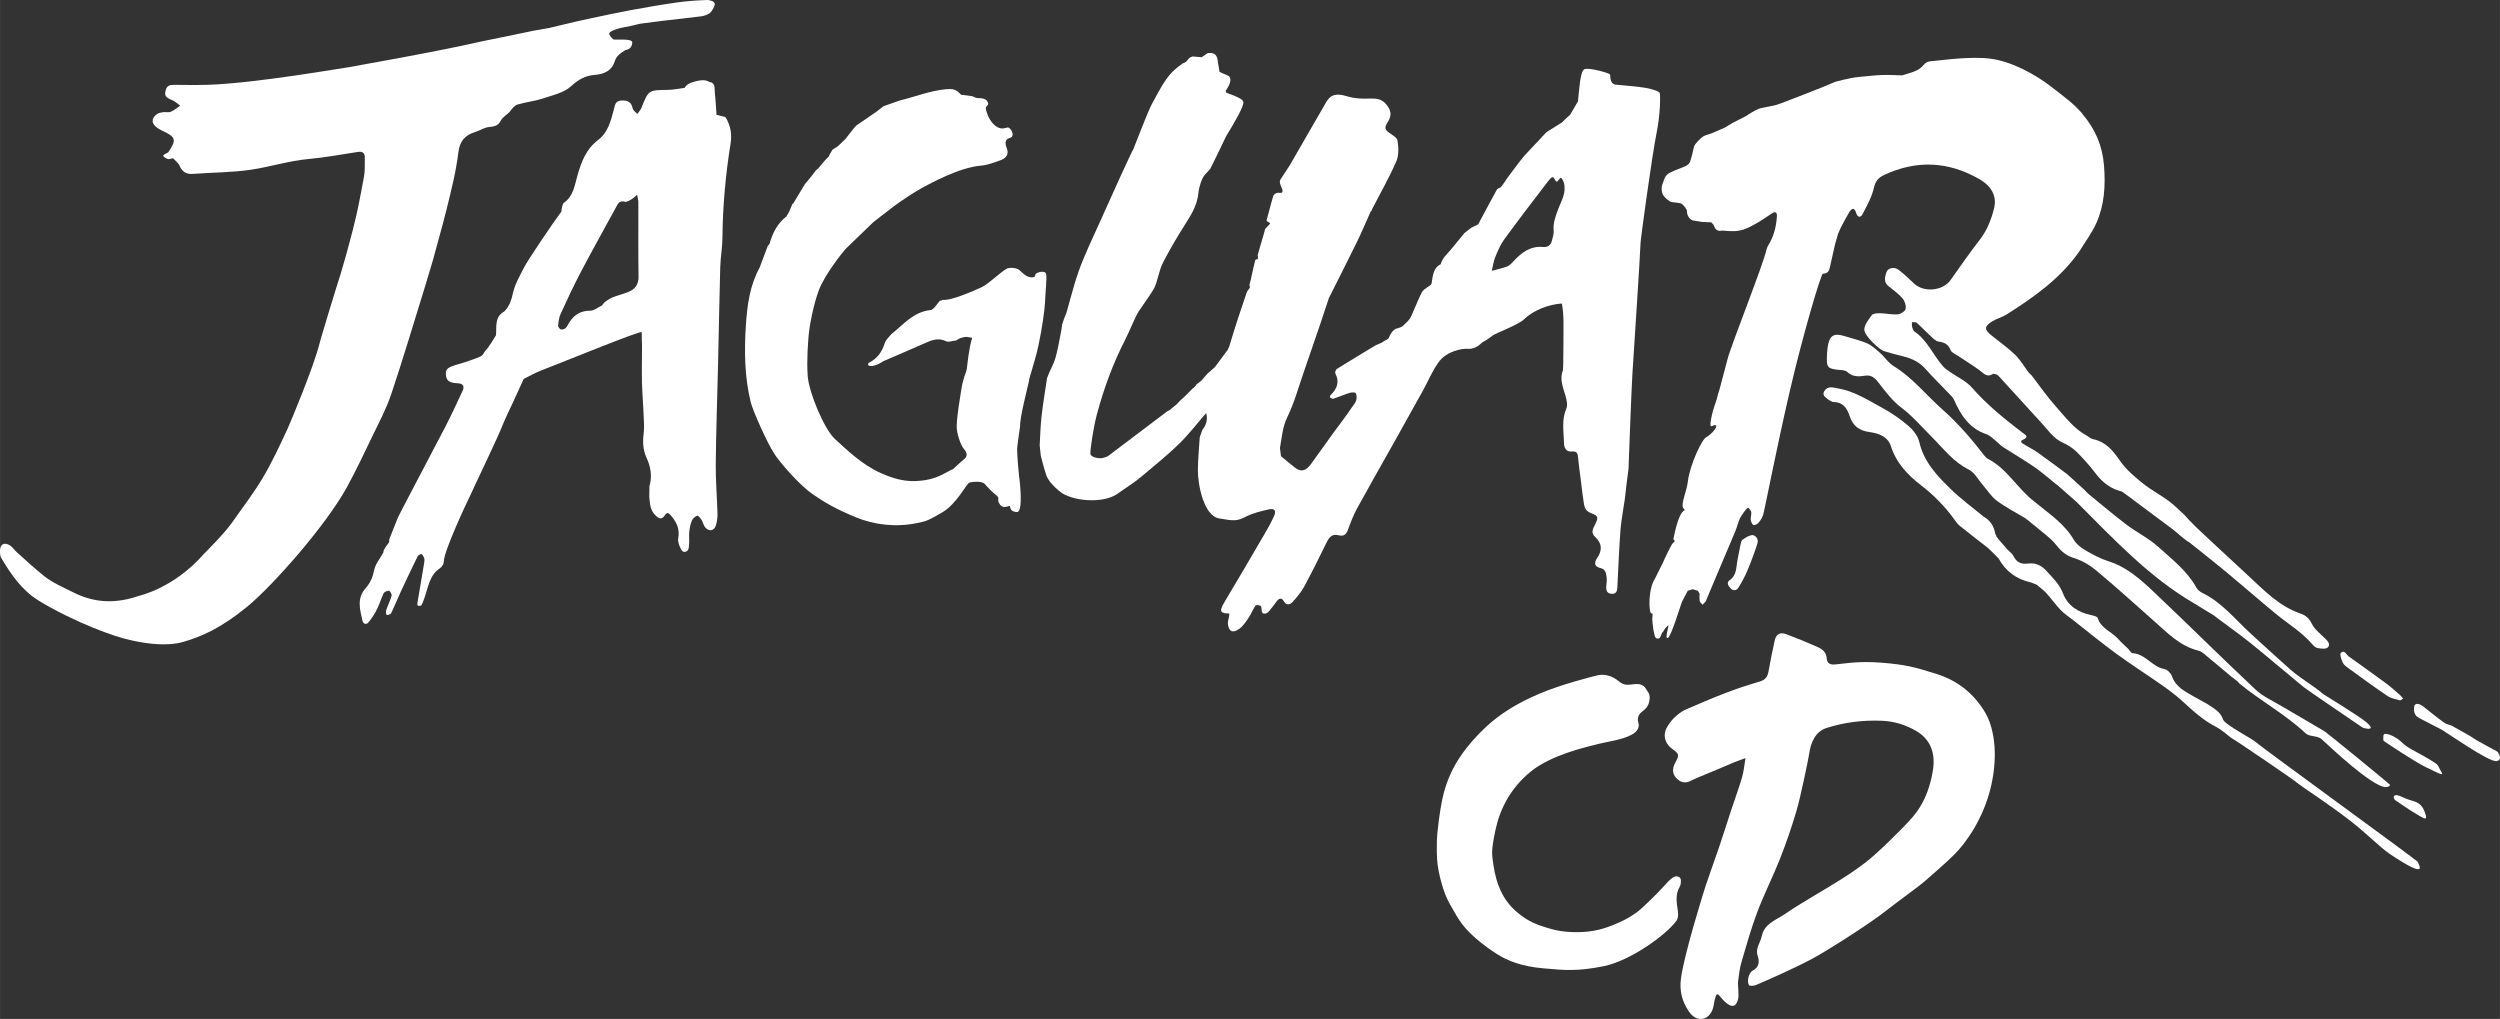 <svg enable-background="new 0 -0.001 566.926 231.074" height="231.07" viewBox="0 -.001 566.926 231.074" width="566.93" xmlns="http://www.w3.org/2000/svg"><rect x="0" y="-.001" width="566.926" height="231.074" fill="#333333" stroke="none"/><g fill="#fff"><path d="m395.87 171.93-.035-.033c-.254 1.459-.379 2.957-.787 4.369-.715 2.463-1.612 4.873-2.418 7.312-.953 2.896-1.864 5.808-2.842 8.696-.959 2.834-2.01 5.639-2.955 8.478-.529 1.601-4.877 15.513-5.637 21.11-.377 2.777.233 5.184 1.75 7.453.908 1.361 2.073 1.974 3.346 1.688 1.16-.261 2.131-1.585 2.309-3.026.085-.688.266-1.371.479-2.033.189-.604.487-.588.887-.09.468.58.965 1.16 1.543 1.623 1.332 1.063 2.169.813 2.63-.854.19-.688.062-1.466.058-2.203-.005-.632-.123-1.273-.043-1.895.189-1.428.334-2.883.737-4.258 1.128-3.847 2.209-7.72 3.623-11.463 1.541-4.086 3.54-7.994 5.142-12.06 1.391-3.529 2.629-7.131 3.705-10.771 1.025-3.459 2.78-12.144 2.873-12.832.354-2.631 1.359-5.209 3.953-6.045 4.104-1.322 8.27-1.813 12.555-1.648 2.814.107 5.463.955 7.807 2.322 3.23 1.889 4.365 5.015 3.811 8.694-.199 1.313-.479 2.625-.879 3.886-.287.898-1.268 4.103-3.775 6.976-2.512 2.872-8.076 8.265-10.564 10.188-2.487 1.926-5.041 3.525-6.027 4.148-2.021 1.275-4.102 2.462-6.14 3.712-2.056 1.259-4.146 2.47-6.116 3.849-2.027 1.422-4.744 2.138-5.355 5.116-.308 1.501-1.526 2.729-.885 4.537.411 1.156.297 2.513-1.195 3.261-.45.228-.784.924-.924 1.469-.146.57-.164 1.313.103 1.789.129.231 1.106.19 1.58-.008 1.97-.83 8.755-3.793 12.786-5.972 4.033-2.178 13.305-8.181 16.422-10.644 3.119-2.459 7.658-5.672 9.131-6.971 2.27-2.005 4.596-3.951 6.73-6.088 2.357-2.357 6.549-7.886 8.285-15.525 1.736-7.641.449-13.516-1.289-16.482-2.506-4.271-6.146-7.313-11.072-8.86-4.928-1.55-7.008-2.123-12.498-2.563-5.492-.438-8.756.271-10.594.405-1.076.08-1.778-.244-1.85-1.449-.074-1.31-.994-2.036-2.033-2.498-2.352-1.045-4.736-2.021-7.145-2.925-1.398-.525-2.281-.008-2.607 1.454-.513 2.3-.986 4.609-1.388 6.932-.201 1.168-.634 1.918-1.865 2.31-3.381 1.075-6.151 1.695-15.993 6-2.24.818-3.979 2.334-5.17 4.393-.922 1.594-.591 3.342.701 4.545.62.574 1.627 1.045 1.787 1.722.156.659-.561 1.515-.864 2.296-.513 1.326-.29 2.344.847 3.323.963.827 2.026.808 3.136.165.598-.348 6.45-2.688 8.688-3.684 1.11-.52 2.32-.9 3.5-1.35zm-21.77-13.62c.021-1.129-.438-1.356-.77-1.977-.811-1.509-2.244-1.245-3.565-1.086-.962.116-1.746.009-2.53-.65-1.55-1.299-3.33-1.934-5.377-1.351-.716.204-7.453 1.821-12.748 4.06-5.295 2.236-9.045 4.717-11.938 7.365-2.27 2.077-4.268 4.323-5.988 6.85-1.771 2.595-3.023 5.402-3.813 8.451-.894 3.445-1.525 9.529-1.529 10.483-.006.954-.088 3.742.156 5.575.265 1.973.772 3.933 1.385 5.828.457 1.416 1.156 2.774 1.914 4.063.969 1.646 1.457 2.784 3.199 4.755 1.742 1.97 4.846 4.37 7.112 5.767 2.269 1.397 5.246 2.683 10.327 3.146 5.08.467 7.82.695 13.707-.474 5.885-1.169 14.063-6.937 16.539-10.323.384-.523.42-1.456.314-2.154-.283-1.914-.646-3.787.437-5.596.208-.35.229-.831.256-1.257.063-1.003-.944-1.161-1.383-1.002s-.979.465-2.479 2.175-4.957 4.991-5.652 5.55c-.694.558-2.279 1.623-3.395 2.158-.984.472-3.773 1.867-6.851 2.408-3.38.592-7.104.284-9.155-.265-3.922-1.051-5.893-1.934-8.339-4.021-3.267-2.79-4.653-6.496-5.242-10.494-.387-2.628-.595-3.156.418-7.995 1.013-4.838 3.457-9.62 8.04-13.341 4.582-3.72 12.266-5.503 15.521-6.298 2.496-.609 5.07-.849 7.406-2.075 1.111-.585 1.765-1.613 1.48-2.561-.43-1.433.18-2.188 1.104-2.866.98-.73 1.41-1.73 1.43-2.86z"/><path d="m380.9 144.34c-.008.031-.018.062-.023.093.021-.007.043-.014.063-.021-.028-.011-.058-.021-.086-.03l.05-.04z"/><path d="m395.87 171.93-.035-.033.03.03z"/><path d="m88.705 89.429c2.707-8.077 5.128-16.25 7.654-24.388.623-2.007 1.207-4.026 1.81-6.039.077-.437 2.299-8.207 3.145-11.702 1.013-4.181 2.102-8.379 2.608-12.635.313-2.637 1.473-3.998 3.75-4.699 1.329-.41 2.062-1.088 3.439-1.189 1.13-.083 1.917-.365 2.438-1.404.442-.879 1.583-1.424 2.174-2.207.438-.581.993-1.272 1.631-1.465 1.825-.552 3.771-.727 5.576-1.324 2.277-.753 4.909-1.296 6.565-2.823 1.695-1.562 3.268-2.413 5.455-2.58 2.026-.155 3.788-.937 4.441-3.059.406-1.316 1.411-1.907 2.428-2.562.93-.187 1.446-.56 1.56-1.676s-4.076-.494-4.353-.774c-1.289-1.309-1.165-1.569.532-2.211 1.106-.417 2.319-.549 3.484-.809.706-.168 1.413-.337 2.118-.506 1.674-.218 3.345-.454 5.021-.651 2.903-.343 5.813-.637 8.711-1.011.678-.088 1.405-.296 1.963-.669.514-.343 1.217-1.55 1.235-2.14.018-.591-1.145-.925-1.702-.906-2.317.078-4.643.239-6.938.563-3.571.509-7.128 1.131-10.676 1.785-2.959.546-5.898 1.205-8.846 1.813-.413.049-5.73 1.288-6.11 1.396-1.14.271-2.279.542-3.419.813l-.253.036c-1.115.196-2.229.395-3.344.592-3.459.717-6.912 1.468-10.379 2.14-1.879.364-3.803.832-5.673 1.232-2.667.569-5.282 1.067-7.957 1.592-5.917 1.16-11.856 2.201-17.787 3.29-.57.02-21.061 3.659-31.962 3.978-2.527.074-5.065.031-7.599.011-.876-.008-1.577.139-1.857 1.146-.359 1.291-.064 1.712 1.435 2.307.674.27 1.23.838 1.84 1.27-.702.47-1.356 1.053-2.122 1.372-.523.218-1.207.018-1.805.104-.479.069-1.019.181-1.387.461-1.604 1.222-1.113 2.662 1.234 3.734 3.116 1.422 3.301 2.088 1.358 4.904-.375.257-1.125.497-1.124.771s.67.641 1.065.753c.335.097.758-.112 1.142-.187.511.565 1.199 1.053 1.495 1.715.628 1.403 1.541 1.96 3.087 1.839 4.317-.336 8.681-.304 12.953-.923 4.467-.648 8.802-2.063 13.348-2.465 3.71-.327 7.386-1.05 11.078-1.595.997-.147 1.572.232 1.537 1.297-.046 1.414.082 2.919-.171 4.238-.252 1.319-1.027 5.701-1.729 8.792-.929 4.097-2.281 8.71-2.307 8.952-.41 1.412-.818 2.823-1.227 4.235-1.389 4.309-4.635 15.079-4.898 16.151-1.209 4.92-6.452 17.542-7.21 19.176-1.744 3.757-3.497 7.534-5.607 11.09-2.081 3.506-4.603 6.751-6.94 10.104-1.797 2.577-6.368 7.089-6.427 7.156-6.815 7.775-14.552 9.43-14.729 9.491-5.069 1.755-9.908 1.714-14.877-.8-2.238-1.134-4.62-2.132-6.563-3.661-2.08-1.639-4.334-3.746-6.244-5.45-.572-.511-.979-1.245-1.766-1.658-1.164-.607-1.973-.083-2.031 1.262-.025.586.019 1.275.305 1.757 2.187 3.673 4.621 7.207 8.297 9.524 3.568 2.251 8.954 4.821 12.535 6.26 3.581 1.438 6.438 2.407 9.203 2.972 2.765.563 7.439 1.352 11.344.194 3.905-1.154 8.233-2.938 14.265-7.859 6.032-4.923 18.136-18.741 22.798-27.327 2.006-3.693 3.815-7.493 5.632-11.283 1.521-3.161 3.207-6.298 4.32-9.618z"/><path d="m268.58 99.115v.007l-.01.01z"/><path d="m164.39 26.515c-.614-.155-1.228-.309-1.842-.464l-.07-.018c-.123-1.697-.195-3.399-.389-5.089-.105-.916.234-2.162-1.266-2.371l-.013.017c-.955-.793-3.021-.157-3.021-.157s-2.075.385-2.496 1.476c-1.29.167-2.578.461-3.869.475-4.37.049-4.357.016-5.958 4.056-.204.516-.627.943-.949 1.41-.364-.42-.959-.796-1.05-1.269-.306-1.579-1.322-1.887-2.67-1.771-1.331.115-1.347 1.094-1.625 2.133-.673 2.513-1.337 5.151-3.56 6.819-2.683 2.015-3.753 4.88-4.634 7.908-.666 2.29-.908 4.781-3.128 6.339-.311.219-.607 1.712-.508 1.909-1.891 2.525-7.695 11.103-8.543 12.803-.928 1.862-2.044 3.721-2.474 5.711-.354 1.64-.818 3.031-1.975 4.203-2.25 1.231-1.709 3.433-1.875 5.389-.379.608-.757 1.22-1.136 1.827-.282.404-.564.81-.847 1.213-.142.153-.284.308-.427.459-.382.444-.437 1.003-1.148 1.334-.711.33-3.206 1.232-4.852 1.698-2.5.706-3.039 1.047-2.958 2.394.11 1.837 1.483 1.896 2.844 1.981 1.139.072 1.376.771.952 1.682-1.32 2.829-2.617 5.676-4.063 8.44-3.408 6.517-10.534 20.046-10.624 20.326-.651 1.646-1.302 3.292-1.952 4.938-.005.211-.01.422-.015.634-.26.356-.52.715-.78 1.07-.146.238-.292.477-.438.713-.043.202-.086.403-.129.604-.719 1.32-1.785 2.57-2.066 3.979-.313 1.564-.886 2.906-1.883 4.011-2.11 2.338-1.343 4.884-.759 7.435.189.825.91.913 1.356.379.759-.907 1.408-1.936 1.942-2.995.581-1.152.915-2.431 1.494-3.586.17-.338.844-.646 1.221-.583.27.047.683.811.592 1.128-.323 1.136-.871 2.205-1.248 3.327-.096.286-.054.938.198 1.022s.847-.187.964-.428c.744-1.537 1.372-3.132 2.091-4.682 1.264-2.723 2.551-5.435 3.875-8.129.138-.281.668-.622.887-.549.28.094.487.559.617.902.1.268.081.605.033.897-.52 3.136-1.06 6.267-1.578 9.401-.028.168.086.513.143.516.269.009.69.016.782-.14.288-.489.462-1.049.662-1.587.898-2.42 1.087-5.19 3.566-6.818.443-.291.857-1.01.854-1.528-.011-2.255 5.243-13.497 5.869-14.699l.013-.014c.494-1.241 6.413-13.402 7.575-16.518.144-.386 2.029-4.518 2.158-4.686.833-1.82 1.667-3.643 2.499-5.464 1.258-.618 2.477-1.332 3.778-1.837 6.636-2.578 22.214-8.974 22.989-8.788.008.198.015 1.693.022 1.892.015.407.03.813.045 1.224-.011 2.81-.075 5.622-.017 8.431.046 2.218.609 9.441.443 10.805-.263 2.143-.349 4.146.618 6.216.898 1.921 1.28 4.052.678 6.212l-.042.063c-.012.821-.025 1.646-.037 2.468v.005c.146 1.492.135 2.978 1.348 4.195.832.837 1.468 1.104 2.164.063.5-.749.797-.634 1.331-.039 1.354 1.514 2.107 3.141 1.721 5.258-.126.69.188 1.534.511 2.206.179.373.481 1.058 1.209.797.728-.262.659-.958.718-1.467.117-.997-.036-2.026.064-3.026.088-.878.267-1.777.605-2.586.197-.47.739-.899 1.226-1.087.175-.065.71.585.962.984.317.505.417 1.164.779 1.62.872 1.099 2.079.897 2.479-.435.257-.854.369-1.788.345-2.681-.1-3.739-.428-7.479-.39-11.213.076-7.488.345-14.977.519-22.463.171-7.39.292-14.778.499-22.166.063-2.213.478-4.419.498-6.63.065-7.197.712-14.334 1.852-21.437.34-2.113-.027-4.117-1.165-5.955l-.11-.024zm-21.87 39.674c-1.215.496-2.51.797-3.727 1.291-.511.208-1.667 1.024-1.667 1.024s-.484.575-.625.762c-.875.419-1.753 1.191-2.627 1.188-2.187-.01-3.671.924-4.786 2.672-.272.427-.468.932-.825 1.267-.252.236-.762.401-1.074.313-.28-.082-.652-.573-.626-.851.083-.885.179-1.822.542-2.616 1.471-3.208 2.957-6.415 4.598-9.537 2.585-4.918 5.299-9.769 7.959-14.646.438-.802.762-1.657 2.041-1.31.432.116 1.058-.293 1.531-.572.455-.268.825-.678 1.232-1.025.102.588.289 1.177.292 1.766.02 5.581-.053 11.163.04 16.742.04 1.81-.72 2.9-2.27 3.532z"/><path d="m279.89 21.702c-.609-.231-1.218-.463-1.825-.693-.002-.151-.05-.281-.144-.387-.027-.03 1.821-2.268.771-3.355-.283-.221-1.861-.766-2.144-.986-.143-.885-.308-1.766-.423-2.652-.188-1.43-1.061-1.784-2.337-1.546-.413.293-.826.585-1.239.878l-.182-.003-1.928-.153c-1.388.413-.833 1.151-2.22 1.564-.316.23-.631.462-.947.691-.949.806-1.616 1.264-2.777 2.873-1.162 1.61-2.497 4.235-3.306 5.694-.809 1.458-4.134 10.116-4.188 10.222-.266.245-5.822 12.536-7.656 16.655-1.428 3.204-3.306 7.048-4.701 10.91-1.395 3.861-2.736 9.753-3.05 10.117-.105.268-.21.533-.315.802-.138.41-.276.819-.414 1.229-.055.403-.108.808-.163 1.21-.395 2.214-.99 5.242-1.414 6.594-.424 1.351-1.334 2.876-1.85 4.377-.421 2.863-.911 5.722-1.239 8.597-.251 2.203-.296 4.429-.433 6.645.087.804.174 1.605.262 2.409.405 1.434.498 2.114 1.214 4.299.717 2.186 3.737 4.235 3.737 4.235 3.567 2.001 9.577 1.997 12.284.14 2.708-1.855 4.567-3.097 5.734-4.121 1.167-1.022 7.067-5.706 9.859-8.82 2.792-3.115 3.842-4.612 4.668-5.436.417 1.438.012 2.688-.882 3.824-.191.546-.382 1.092-.574 1.638-.149 2.485-.415 4.97-.423 7.453-.012 3.343 1.323 10.35 4.809 10.956 3.486.607 4.058.628 6.116-.417 1.598-.812 3.424-1.23 5.192-1.634 1.278-.291 1.712.323 1.151 1.54-.635 1.376-1.369 2.712-2.137 4.021-3.061 5.235-6.102 10.481-9.228 15.68-1.244 2.067-.536 2.351 1.147 2.376.302.005-.303 1.687-.253 2.247.16 1.783 1.03 2.319 2.508 1.287.865-.606 1.524-1.567 2.135-2.465.619-.907 1.014-1.97 1.63-2.881.115-.172 1.047-.102 1.203.129.39.563-.209 1.92 1.093 1.682.616-.112 1.108-1.002 1.618-1.572.336-.377.58-.832.904-1.221.543-.657 1.057-.902 1.617.049.572.976 1.412.761 2.006.094.938-1.053 1.885-2.147 2.553-3.377 1.775-3.282 3.445-6.625 5.074-9.983.59-1.218 1.229-2.125 2.74-1.73 1.268.332 1.814-.257 2.219-1.397.572-1.619 1.203-3.239 2.025-4.741 2.709-4.953 5.521-9.851 8.282-14.774 2.22-3.958 4.422-7.927 6.627-11.892 1.188-2.137 2.116-4.447 3.551-6.44 1.882-2.614 5.517-3.16 6.646-3.041s2.336-.563 2.854-1.089c.52-.525.645-.456 1.381-.931.737-.476 1.21-.868 1.563-1.125.351-.258 5.76-2.394 6.898-3.505 2.193-2.146 5.584-3.394 8.612-3.633.286 1.394.36 2.904.375 4.325.028 3.19-.038 6.383-.063 9.574-.021.419-.043.838-.064 1.256-.826 2.05.054 3.904.592 5.826.256.91.52 2.065.182 2.851-1.117 2.576-.59 5.196-.535 7.797.021 1.031.423 2.082 1.812 1.942 1.146-.115 1.322.49 1.399 1.438.15 1.813.425 3.613.652 5.419.213 1.7.385 3.409.67 5.099.151.896.521 1.6 1.572 2.003 1.708.657 1.76.936.917 2.65-.476.97-.97 1.823.009 2.721 1.623 1.485 1.692 3.091.471 4.86-.733 1.063-.604 1.937.789 2.25 1.178.265 1.254 1.229 1.377 2.097.102.687-.034 1.407-.086 2.112-.064.95.248 1.606 1.306 1.628.925.02 1.168-.573 1.208-1.39.223-4.437.402-8.876.729-13.304.137-1.89.939-6.364.965-6.729.188-1.853.746-6.411.841-6.841.187-4.862.627-17.301.901-21.876.277-4.573 1.724-26.028 1.82-29.256-.109-.209 2.678-20.387 3.617-24.966s.881-8.701.768-9.172c-.113-.472-2.113-1.021-3.225-1.204-2.234-.366-4.505-.501-6.762-.729-1.471-.183-1.17-1.982-1.293-2.301-.121-.316-4.904-1.686-5.861-1.186s-1.186 5.116-1.418 7.25c-.596 1.021-1.188 2.043-1.782 3.063-.438.399-.876.8-1.315 1.198-.174.179-.352.358-.526.537-1.179.738-2.354 1.476-3.532 2.214-1.681 1.794-3.361 3.587-5.045 5.381-.111.121-.972 1.201-1.217 1.528-.914 1.26-3.063 3.995-3.082 4.212-.337.461-.676.923-1.014 1.384 0 0-.758.292-.873.502-1.442 2.625-2.848 5.272-4.262 7.913 0 0-1.018.493-1.561.756-.469.363-.938.728-1.406 1.09-.188.063-3.097 3.867-4.65 5.492-.318.335-.896 1.527-.889 1.718-2.084.864-1.822 4.143-2.128 4.531-.305.39-1.713 1.043-2.077 1.727-1.059 1.979-2.334 5.488-2.82 6.128-.483.64-1.219 1.28-1.684 1.714-.309.124-.615.247-.925.371-1.334.137-1.952 1.851-2.127 2.211-.175.361-.636.428-.953.642-.229.157-.46.314-.69.474l.037-.037c-.467.204-.933.407-1.396.609-2.926 1.771-5.855 3.527-8.758 5.34-.247.154-.479.791-.357 1.018 1.021 1.961.385 3.508-1.063 4.915-.123.119-.213.493-.17.521.232.154.563.387.771.317 1.248-.411 2.455-.942 3.707-1.335.438-.136 1.271-.157 1.384.058.238.443.256 1.12.105 1.627-.158.555-.602 1.029-.932 1.532-1.158 1.77-4.16 5.74-4.384 6.045-1.657 2.277-3.263 4.594-4.93 6.863-.979 1.334-2.056 2.039-3.585.871-1.105-.846-2.156-1.764-3.232-2.647-.074-.617-.15-1.233-.227-1.853.433-2.356.555-4.704 1.671-6.996 1.567-3.218 2.521-6.737 3.706-10.138 1.293-3.71 2.555-7.432 3.822-11.149.647-1.897 1.281-3.804 1.896-5.715 2.139-4.263 4.305-8.511 6.396-12.795 1.101-2.251 2.067-4.567 3.096-6.854.173-.05.242-.162.214-.34 1.886-3.647 3.927-7.228 5.575-10.979.605-1.379.523-3.204.279-4.75-.115-.733-1.321-1.327-2.088-1.917-.813-.628-.803-1.186-.25-2.045 1.121-1.757.955-2.839-.25-4.288-.959-1.153-2.22-1.328-3.565-1.275-1.696.066-3.308.044-5.027-.444-1.414-.401-3.419-1.047-4.685.813l-.121.122c-.48.855-8.014 13.937-8.428 14.612l-2.133 3.27c-.545.818.709 2.127.438 2.782s-.932-.319-1.967.718c-.067.021-.914 3.017-1.613 5.766-.059.234.852.476.79.719-.052.197-1.073 1.048-1.125 1.252-.521 2.045-1.103 3.697-1.656 5.827-.101.39.123.449.022.824-.096.37-.516.083-.608.435-.528 1.982-.992 4.597-1.289 5.441-.085.243.155.486.07.729-.118.336-.56.673-.677 1.01-1.402 4.048-2.733 8.113-3.957 12.218-.11.276-.221.554-.333.828-.991 1.329-1.982 2.659-2.974 3.988-.57.505-1.141 1.009-1.71 1.513.002.112 0 .222-.009.324.009-.104.011-.212.009-.324-.44.504-.878 1.007-1.307 1.513-.288.233-.58.47-.87.704-.198.05-.319.175-.359.376-.229.237-.458.476-.688.714-.002-.025.002-.045-.002-.07-.678.68-1.356 1.36-2.036 2.04.162-.006.316-.02.465-.039-.148.021-.303.033-.465.039-.279.247-.557.493-.836.739-.34.354-.68.711-1.019 1.064-.182.068-1.073.914-1.463 1.176-.179.091-.376.157-.532.275-4.497 3.393-8.99 6.791-13.483 10.19-.357.117-.35.146-1.069.357-.72.212-2.78-.084-2.846-.961s.675-5.912 1.462-8.865c1.587-5.95 3.681-11.646 6.487-17.106 1.087-2.117 2.153-5.021 3.092-6.439s2.828-3.941 3.501-5.293 1.034-3.911 1.937-5.666c1.652-3.214 3.529-6.32 5.464-9.378 1.256-1.984 2.313-3.925 2.553-6.361.159-1.638.838-3.279 1.216-3.838.379-.558 1.33-1.375 1.516-1.737 1.229-2.406 2.369-4.859 3.538-7.296 0 0 2.429-3.898 3.368-5.97.95-2.111.85-2.156-1.52-3.249m-6.15 63.616c-.005.021-.006.048-.01.068.01-.021.01-.046.01-.068zm18.78-47.869.102.137-.098-.12v-.017zm60.78 10.166c-.576 1.556-1.105 2.972-.965 4.649.063.77-.195 1.583-.4 2.352-.268 1.002-.913 1.505-2.021 1.404-2.918-.265-4.938 1.324-6.765 3.324-.399.438-.866.913-1.399 1.112-1.112.415-2.291.656-3.439.97.245-1.033.373-2.113.77-3.085.563-1.385 1.153-2.813 2.024-4.008 3.261-4.479 6.64-8.868 10.001-13.269 1.484-1.942 1.229-.028 1.932.14.195.047.738-.928.93-.866.248.081.326.329.438.537.104.193.186.397.247.608.146.499.187 1.03.16 1.548-.054 1.055-.457 2.025-.854 2.989-.23.531-.47 1.057-.67 1.595z"/><path d="m427.13 79.598c.922.304 3.033.857 4.563 1.239 1.898.476 3.566 1.271 4.912 2.783 1.734 1.948 3.611 3.771 5.412 5.664.406.426.867.86 1.1 1.385 1.535 3.473 3.475 6.506 7.354 7.803.814.271 1.48 1.01 2.188 1.564.531.42.979.962 1.549 1.328 2.367 1.531 4.811 2.951 7.137 4.547 1.65 1.131 3.154 2.478 4.723 3.727.217.166.43.33.645.494 1.41 1.246 2.824 2.492 4.236 3.739 8.373 8.355 16.436 17.076 26.834 23.081.811.499 1.625.998 2.436 1.498.563.336 1.119.671 1.678 1.007.475.354.941.709 1.412 1.063 2.42 1.817 4.896 3.566 7.246 5.467 3.928 3.178 7.762 6.468 11.664 9.673 1.17.961 12.336 8.488 13.58 9.354.119.084 3.432.985.82-1.229-1.682-1.428-9.664-6.29-9.74-6.357-2.283-1.977-5.223-3.583-7.48-5.588-3.016-2.678-5.982-5.408-8.965-8.124-3.563-3.247-6.578-7.14-11.068-9.293-.521-.248-1.033-.717-1.314-1.217-2.119-3.8-5.539-6.404-8.662-9.228-2.145-1.941-4.854-3.251-7.18-5.016-2.971-2.254-5.811-4.683-8.707-7.034-.262-.272-.523-.547-.787-.821-1.289-1.176-2.576-2.351-3.865-3.524-2.262-1.669-4.502-3.368-6.795-4.992-.979-.694-2.088-1.207-3.104-1.856-.34-.218-1.113-.588-.199-1.015 1.467-.688.572-1.084-.102-1.598-4.088-3.125-8.078-6.331-11.492-10.245-1.275-1.462-3.232-2.327-4.867-3.48-.566-.398-1.182-.775-1.633-1.286-2.264-2.55-3.547-5.896-6.48-7.91-.295-.204-.459-.674-.566-1.054-.098-.338-.027-.721-.033-1.085.361.035.85-.067 1.066.127 1.063.936 2.023 1.979 3.07 2.928.578.522 1.213 1.242 1.898 1.34 1.336.188 2.215.602 2.732 1.95.215.555 1.064.88 1.648 1.272 1.672 1.127 3.4 2.171 5.014 3.375.908.679 1.592 1.578 2.9.763.254-.157.986.088 1.256.376 3.285 3.555 6.51 7.165 9.787 10.728 1.479 1.604 2.688 3.486 4.811 4.453 1.146.521 2.283 1.229 3.17 2.106 1.572 1.559 3.043 3.24 4.391 5.001 1.537 2.014 3.416 3.405 5.883 3.992.652.479 1.309.955 1.963 1.435.883.661 1.766 1.325 2.648 1.985 2.336 1.742 4.674 3.482 7.01 5.225.408.348.818.692 1.23 1.041.229.188.455.381.684.57.377.299.756.599 1.133.896.197.121.395.241.592.36 2.828 2.268 5.688 4.495 8.473 6.809 3.732 3.098 7.377 6.301 11.123 9.378 2.795 2.297 5.943 4.166 8.326 6.963.318.373.787.775 1.236.844.738.113 1.785.261 2.225-.137.744-.675.053-1.419-.553-2.025-1.061-1.069-2.383-2.036-3.02-3.331-.607-1.235-1.396-1.942-2.561-2.338-4.768-1.62-8.152-5.135-11.701-8.429-3.027-2.81-6.057-5.621-9.084-8.432-.852-.799-1.701-1.6-2.553-2.396-.195-.189-.391-.381-.584-.572-.469-.471-.938-.942-1.404-1.416-.33-.367-.66-.736-.988-1.104-1.189-1.069-2.305-2.237-3.582-3.18-1.939-1.428-4.104-2.561-5.969-4.068-1.85-1.498-3.752-3.097-5.078-5.029-1.607-2.346-3.229-4.34-6.15-4.938-.563-.115-1.037-.608-1.568-.897-2.816-1.535-4.684-4.101-6.754-6.401-2.012-2.236-3.727-4.74-5.57-7.126-.23-.227-.459-.452-.689-.679-1.014-1.356-1.877-2.872-3.08-4.037-1.652-1.601-3.559-2.939-5.361-4.386-1.646-1.319-1.666-2.014.143-3.162 1.01-.642 2.246-.922 3.26-1.561 6.248-3.946 12.254-8.188 16.563-14.375 1.295-2.121 2.832-4.135 3.832-6.386 1.834-4.118 2.086-8.453 1.734-12.994-.354-4.562-2-8.309-4.865-11.687-.025-.2-1.504-1.646-1.656-1.809-.572-.574-1.893-1.697-5.594-4.528-3.699-2.831-8.951-5.634-13.561-6.237s-10.969.334-13.742.586c-.465.042-1.053.292-1.324.645-1.289 1.676-3.244 1.942-5.049 2.541-1.504-.034-3.01-.134-4.512-.084-1.568.053-3.135.251-4.701.386-.564.035-2.045.225-2.22.284-.721.119-3.286.729-3.751.883-2.755 1.254-10.558 4.192-12.173 4.828-1.614.636-2.293.625-4.519 1.096-.95.203-2.051.905-3.039 1.512l-.323.24c-1.073.549-2.146 1.098-3.222 1.646l-1.746 1.053c-1.03.447-2.061.895-3.092 1.341-.381.158-1.25.326-1.789.649-.541.324-1.961 1.688-2.127 2.398-.166.713-.271 1.199-.406 1.801-.139.479-.278.959-.42 1.438 0 0-.1.231-.101.233-.321.749-1.474 1.079-2.146 1.364-.924.393-2.104.727-2.896 1.358-.729.582-.862 1.521-1.192 2.34-.254.622-.188 1.598.09 2.2.269.588 1.424 1.675 2.047 1.771.713.107 1.793.181 2.137.323.344.144 1.385 1.291 1.32 1.771-.064.479.313 1.714 1.291 2.055.701.116 1.404.231 2.105.349.709.029 1.418.06 2.129.09.168.19.336.382.506.572.305.933.803 1.577 1.924 1.296.818.002 2.359.328 3.986-.011s2.428-.896 3.563-1.494c1.217-.642 2.338-1.465 3.5-2.209.674-.539 1.447-.771 1.386.416-.128 2.425-.728 4.76-2.073 6.84-.091.219-.182.438-.271.656-.623 3.263-7.894 21.354-8.864 24.997-.972 3.646-1.915 7.414-2.191 8.063-.062.264-.119.527-.183.792-.394 1.248-.87 2.477-1.146 3.748-.18.833-.65 2.85-.018 2.552 1.991-.933.706 1.212-1.08 2.423-1.072.071-3.996 6.643-4.353 10.054-.22 2.101-1.627 5.171-1.091 6.026.109.173.49.54.275.628-1.451.587-2.486 6.556-2.486 6.556s.479.262.24.502c-.24.241-.27.303-.436.448-.291.289-1.914 3.653-2.217 4.429-.127.224-1.643 3.304-1.832 3.668-1.059 1.491-1.416 5.318-1.02 7.198.264 1.242.524-.235.549 1.041.006.304-.072.482-.07.771.002.603.367 4.104.879 4.339.955.438 1.023-.592 1.334-1.164.094-.172.248-.308.375-.461-.057-.219.867-1.202 1.064-1.307.201.064-.892 3.101-.138 2.895.754-.205 2.979-7.675 3.231-8.225.437-.832.871-1.662 1.308-2.493.375-.113.75-.227 1.123-.34.386.114.771.229 1.151.344.132.203.263.407.396.61.009.592-.058 1.196.056 1.768.057.294.426.527.651.788.238-.265.478-.527.716-.793.188-.453.364-.908.557-1.359 2.021-4.781 4.047-9.561 6.064-14.341.439-1.045.7-2.159 1.162-3.197.075-.171 1.655-2.682 1.93-2.256.209.324.563.632.596.973.055.586-.19 1.204-.115 1.783.054.419.377 1.071.666 1.122.359.063.927-.293 1.195-.634.43-.544.822-1.188 1-1.853.4-1.521 2.975-14.915 6.014-27.988 2.979-12.82 7.061-26.537 7.477-26.538.937-.001 1.377-.449 1.551-1.291.414-1.834.83-3.669 1.246-5.503.217-.745.433-1.491.646-2.236.213-.476.425-.953.637-1.43.623-1.153 1.203-2.333 1.883-3.451.543-.892 1.174-1.221 1.584.13.305 1.01.98 1.185 1.438.308 1.012-1.944 2.131-3.929 2.6-6.03.346-1.543 1.068-2.295 2.299-2.872 7.314-3.424 14.484-3.115 21.494.874 2.896 1.648 4.137 3.949 3.441 6.715-.639 2.546-1.586 4.967-3.24 7.106-2.285 2.959-4.445 6.021-6.586 9.089-1.77 2.534-6.137 2.955-8.385.769-1.088-1.057-2.201-2.102-3.402-3.021-1.035-.793-2.479-.49-2.818.582-.326 1.026-.635 2.175.463 3.067 1.105.896 2.293 1.728 3.207 2.791.518.602.854 1.671.705 2.418-.104.523-1.137 1.16-1.797 1.214-1.287.104-2.605-.224-3.912-.252-.662-.015-1.643.01-1.936.41-.65.895-1.664 2.089-1.719 3.241-.09 1.449 3.53 4.63 4.34 4.896z"/><path d="m527.17 165.85c-3.201-1.912-6.449-3.746-9.654-5.65-2.051-1.221-4.324-2.229-6.029-3.828-7.809-7.329-15.4-14.891-23.182-22.247-2.99-2.826-6.084-5.574-10.191-6.856-1.813-.566-3.535-1.507-5.188-2.471-1.002-.584-2.055-1.383-2.621-2.354-2.195-3.774-5.789-6.043-9.004-8.729-3.787-2.879-6.08-7.379-10.451-9.634-.346-.179-.65-.496-.893-.813-2.879-3.755-5.967-7.303-9.523-10.456-3.664-3.249-6.721-7.165-10.977-9.771-1.004-.614-1.779-1.622-2.59-2.515-.09-.1-1.865-1.805-2.998-2.443-1.135-.641-3.775-1.312-5.687-1.896-2.364-.726-3.345-.045-3.709 2.48-.132.897-.199 1.814-.196 2.724.008 1.884.319 2.172 2.284 2.441.791.107 1.821.024 2.31.487 1.217 1.156 2.572 1.112 3.973.887 1.402-.227 2.193.338 3.041 1.425 1.605 2.051 3.203 4.239 5.248 5.779 2.621 1.973 4.68 4.425 6.959 6.691 2.641 2.626 4.855 5.662 8.375 7.387 1.314.645 2.137 2.301 3.182 3.499 1.053 1.207 1.932 2.645 3.186 3.572 2.02 1.495 4.285 2.654 6.447 3.955.781.624 1.58 1.228 2.34 1.877 1.602 1.378 3.414 2.597 4.697 4.228 1.115 1.414 2.191 2.36 3.961 2.914 1.789.56 3.559 1.56 5.002 2.766 4.506 3.762 8.869 7.693 13.258 11.596 3.016 2.685 5.83 5.611 9.975 6.649.9.225 1.674 1.058 2.445 1.684 1.709 1.389 3.381 2.82 5.066 4.234.482.368.965.737 1.445 1.106.131.152.242.331.396.458 4.84 3.97 10.4 6.968 15.002 11.283.875.819 2.691.451 3.641 1.336 14.717 13.771 15.029 10.623 15.537 10.39-.29-.4-14.51-11.97-14.89-12.2z"/><path d="m504.12 163.15c-.482-1.453-1.492-2.102-2.502-2.813-1.309-.921-2.789-1.593-4.176-2.406-1.982-1.166-4.086-2.161-4.926-4.627-.227-.661-1.043-1.466-1.693-1.578-2.783-.479-4.273-3.452-7.207-3.595-.363-.017-.686-.688-1.041-1.038-.717-.706-1.502-1.351-2.154-2.112-1.463-1.713-3.967-2.394-4.727-4.845-.107-.347-.967-.535-1.51-.655-2.91-.646-5.271-2.07-6.361-4.938-.787-2.069-2.301-3.475-3.711-5.041-1.195-1.327-2.52-1.927-4.268-1.702-1.441.185-2.535-.244-3.223-1.662-.293-.604-.934-1.039-1.416-1.551-.662-.759-1.324-1.518-1.986-2.275-.168-.229-.334-.46-.502-.688-.012-.198-.09-.365-.232-.503-.281-1.754-1.121-3.128-2.705-3.999-2.482-2.061-5.105-3.973-7.41-6.215-3.111-3.028-6.107-6.168-7.135-10.703-.309-1.354-1.404-2.721-2.498-3.655-1.83-1.563-3.854-2.958-5.969-4.104-3.174-1.72-6.252-3.729-9.919-4.358-1.157-.198-2.339-.659-3.144.596-.519.811.125 1.37.801 1.856.402.288.893.632 1.346.637 2.129.024 3.036 1.465 3.584 3.14.749 2.295 2.189 3.351 4.596 3.679 1.967.27 4.076.984 4.773 3.184 1.221 3.843 3.84 6.563 6.883 8.912 2.814 2.175 5.27 4.65 7.359 7.512.41.563.799 1.176 1.328 1.604 2.096 1.702 4.244 3.341 6.373 5.002.215.199.428.397.643.597.613.613 1.229 1.228 1.842 1.84 1.609 2.943 4.078 4.729 7.344 5.441.422.165.848.33 1.27.494.73.627 1.533 1.188 2.178 1.894 1.137 1.245 2.105 2.643 3.271 3.854.83.864 1.859 1.539 2.814 2.283 3.268 2.56 6.479 5.198 9.828 7.646 3.41 2.492 6.984 4.763 10.443 7.192 1.564 1.099 3.104 2.261 4.512 3.546 2.387 2.176 4.725 4.363 7.654 5.84 1.193.602 2.199 1.577 3.289 2.385.188.022 14.174 9.469 15.508 10.611.781.669 6.459 4.301 11.627 8.291 3.664 2.83 6.801 6.074 8.959 7.527 9.77 6.576 6.076 1.771 6.387 1.813-.279-.428-36.223-26.545-36.5-26.971-.98-.98-7.29-4.12-7.69-5.32z"/><path d="m397.46 121.35c-.766 0-1.568.556-2.271 1.016-.279.182-.389.699-.475 1.087-.258 1.174-.453 2.36-.697 3.538-.338 1.623-.102 3.429-1.791 4.587-.762.522-.309 1.276.201 1.823.638.681 1.392.521 1.802-.137.794-1.271 1.511-2.613 2.088-3.997.802-1.921 1.899-4.888 2.233-6.091.33-1.2-.73-1.83-1.09-1.83z"/><path d="m193.98 117.27c4.333 1.801 9.23 2.336 14.063 1.338 1.99-.41 2.448-.547 5.679-2.445 3.231-1.9 5.438-6.475 6.098-6.713s2.726-.353 3.36.182c.374.313 1.368 1.607 2.617 2.577 1.25.97.011.878.957 2.192.945 1.316 2.296-.126 2.32.531.024.656.514 1.183 1.587 1.179 1.074-.003.849-4.18.624-6.594-.221-1.392-.715-6.803-.614-7.986s.432-3.207.648-4.812c-.079-2.069 1.738-8.891 2.031-10.366-.133-.204 1.29-4.121 2.119-7.93s1.452-8.333 1.497-9.744c.082-2.204.496-5.913.248-6.612-.248-.698-1.606-.412-2.119-.127-.512.286-.265.474-.397.71l-.024.104c-.099-.017-.187.01-.254.104-1.895.333-2.878-1.561-3.627-1.842-.749-.28-1.287-.342-2.198-.199-.911.144-4.288 3.514-5.906 4.271s-7.065 3.19-8.946 2.912c-.158.155-.346.21-.563.162-.727.752-1.394 2.075-2.192 2.159-3.916.415-6.156 3.323-8.898 5.497-.48.623-1.158 1.179-1.405 1.885-.735 2.107-1.532 3.464-3.658 4.584-.115.061-.219.386-.159.478.089.138.326.245.504.251 1.345.044 2.939-1.104 2.939-1.104s6.611-2.84 9.902-4.291c1.423-.628 2.763-.989 4.319-.237.594.285 1.508-.091 2.275-.166.301-.174.602-.348.903-.523.309-.081.617-.16.926-.241l.573-.059c.419.068.839.139 1.259.205-.761 2.283-1.116 6.315-1.227 7.04-.11.725-.378 1.129-.541 1.709-.241.86-.51 1.722-.642 2.604-.425 2.854-.992 5.71-1.108 8.581-.072 1.775.987 4.513 1.542 5.163.556.652 1.174 1.562.212 2.361-.962.801-1.711 1.541-2.566 2.313-1.069.396-3.175 2.024-6.272 2.505-3.098.479-5.773.356-10.154-1.6-4.381-1.955-7.941-5.512-10.359-7.699-2.418-2.189-5.952-10.584-6.201-14.386-.25-3.801.111-7.656.228-9.198.117-1.543.978-6.734 2.366-10.32 1.388-3.585 5.417-8.558 5.978-9.188 2.09-2.021 4.179-4.041 6.27-6.061 2.375-1.806 6.13-5.061 11.488-8.035 1.215-.593 7.93-4.429 13.025-4.832 1.484-.117 2.933-.705 4.352-1.207 1.289-.457 2.03-1.367 1.422-2.816-.418-1-.407-1.971.715-2.248 1.412-.352.14-2.527-.529-2.372-.721.168-1.438.479-2.467-.189-1.122-.729-2.065-2.18-2.442-4.044-.155-.771 1.051-.73.29-1.756-.761-1.025-2.241-.389-2.875-.908-.211-.075-.421-.148-.631-.224-.788-.1-1.575-.198-2.363-.297-.123-.109-.247-.219-.369-.327-.791-.936-1.707-1.046-2.951-.943-3.673.302-7.043 1.71-10.564 2.549-1.258.442-2.517.884-3.775 1.325-.548.43-1.077.885-1.646 1.284-1.478 1.036-2.974 2.047-4.463 3.069-.182.19-.365.382-.547.573l-.057.072c-.47.603-.94 1.204-1.411 1.805-.142.188-.282.373-.423.56-.407.396-.814.795-1.221 1.192-.217.195-.434.391-.65.585-.368.233-.736.466-1.105.698l-.035.039c-.233.395-.466.787-.699 1.183l-.039.237c-.32.331-.64.662-.96.993-.28.327-.559.654-.839.98-.21.258-.42.516-.629.773-.194.171-.388.342-.582.514-.351.459-.702.919-1.053 1.379l-.071.078c-.458.554-.914 1.105-1.372 1.658-.156.255-.312.511-.468.766-.723 1.203-1.446 2.405-2.169 3.608-.202.085-.313.237-.331.457-.195.459-.389.918-.583 1.377-.207.364-.413.729-.62 1.094v.001c-2.059 1.592-3.163 3.773-3.835 6.221-.141.175-.282.35-.422.524-.242.639-.484 1.277-.726 1.916-.37.989-.74 1.979-1.109 2.967-2.243 4.051-2.813 8.558-3.11 13.023-.387 5.845-.312 11.726 1.094 17.483.466 1.909 3.739 9.271 5.361 11.725 1.622 2.452 5.974 7.289 8.748 9.188 2.75 1.89 5.27 3.34 9.61 5.14z"/><path d="m541.03 154.92c-2.76-2.041-5.557-4.032-8.354-6.022-.576-.409-.982-1.629-1.836-.838-.295.273.105 1.485.416 2.167.234.517.783.931 1.271 1.283 2.947 2.14 5.889 4.297 8.904 6.335.803.539 1.859.703 2.818.977.164.046.422-.238.703-.411-.285-.333-.449-.584-.67-.771-1.07-.92-2.12-1.88-3.25-2.72z"/><path d="m560.71 167.27c-.16-.191-4.123-2.332-4.307-2.461-.832-.588-1.346-.36-2.176-.957-1.586-1.141-3.092-2.386-4.627-3.59-.805-.633-2.027-1.109-2.162.147-.086.808.111 1.793.867 2.225.271.155.541.313.814.466 1.553.803 3.1 1.614 4.652 2.412.684.352 10.729 7.396 12.367 7.09 1.645-.308.205-2.152.205-2.152s-5.37-2.86-5.63-3.19z"/><path d="m540.51 167.99s7.076 4.818 9.74 6.05c2.666 1.229 4.205 2.255 3.281.817-.922-1.435 0-1.129-2.977-2.871-2.973-1.74-4.609-2.355-5.943-3.689-1.334-1.333-4-2.46-4.105-1.538-.1.92.01 1.23.01 1.23z"/><path d="m546.46 183.68c2.973 1.742 4.41 3.075 3.385.409-1.023-2.666-2.666-2.153-4.922-3.28-2.256-1.129-2.344-.018-1.832.6l3.37 2.27z"/></g></svg>